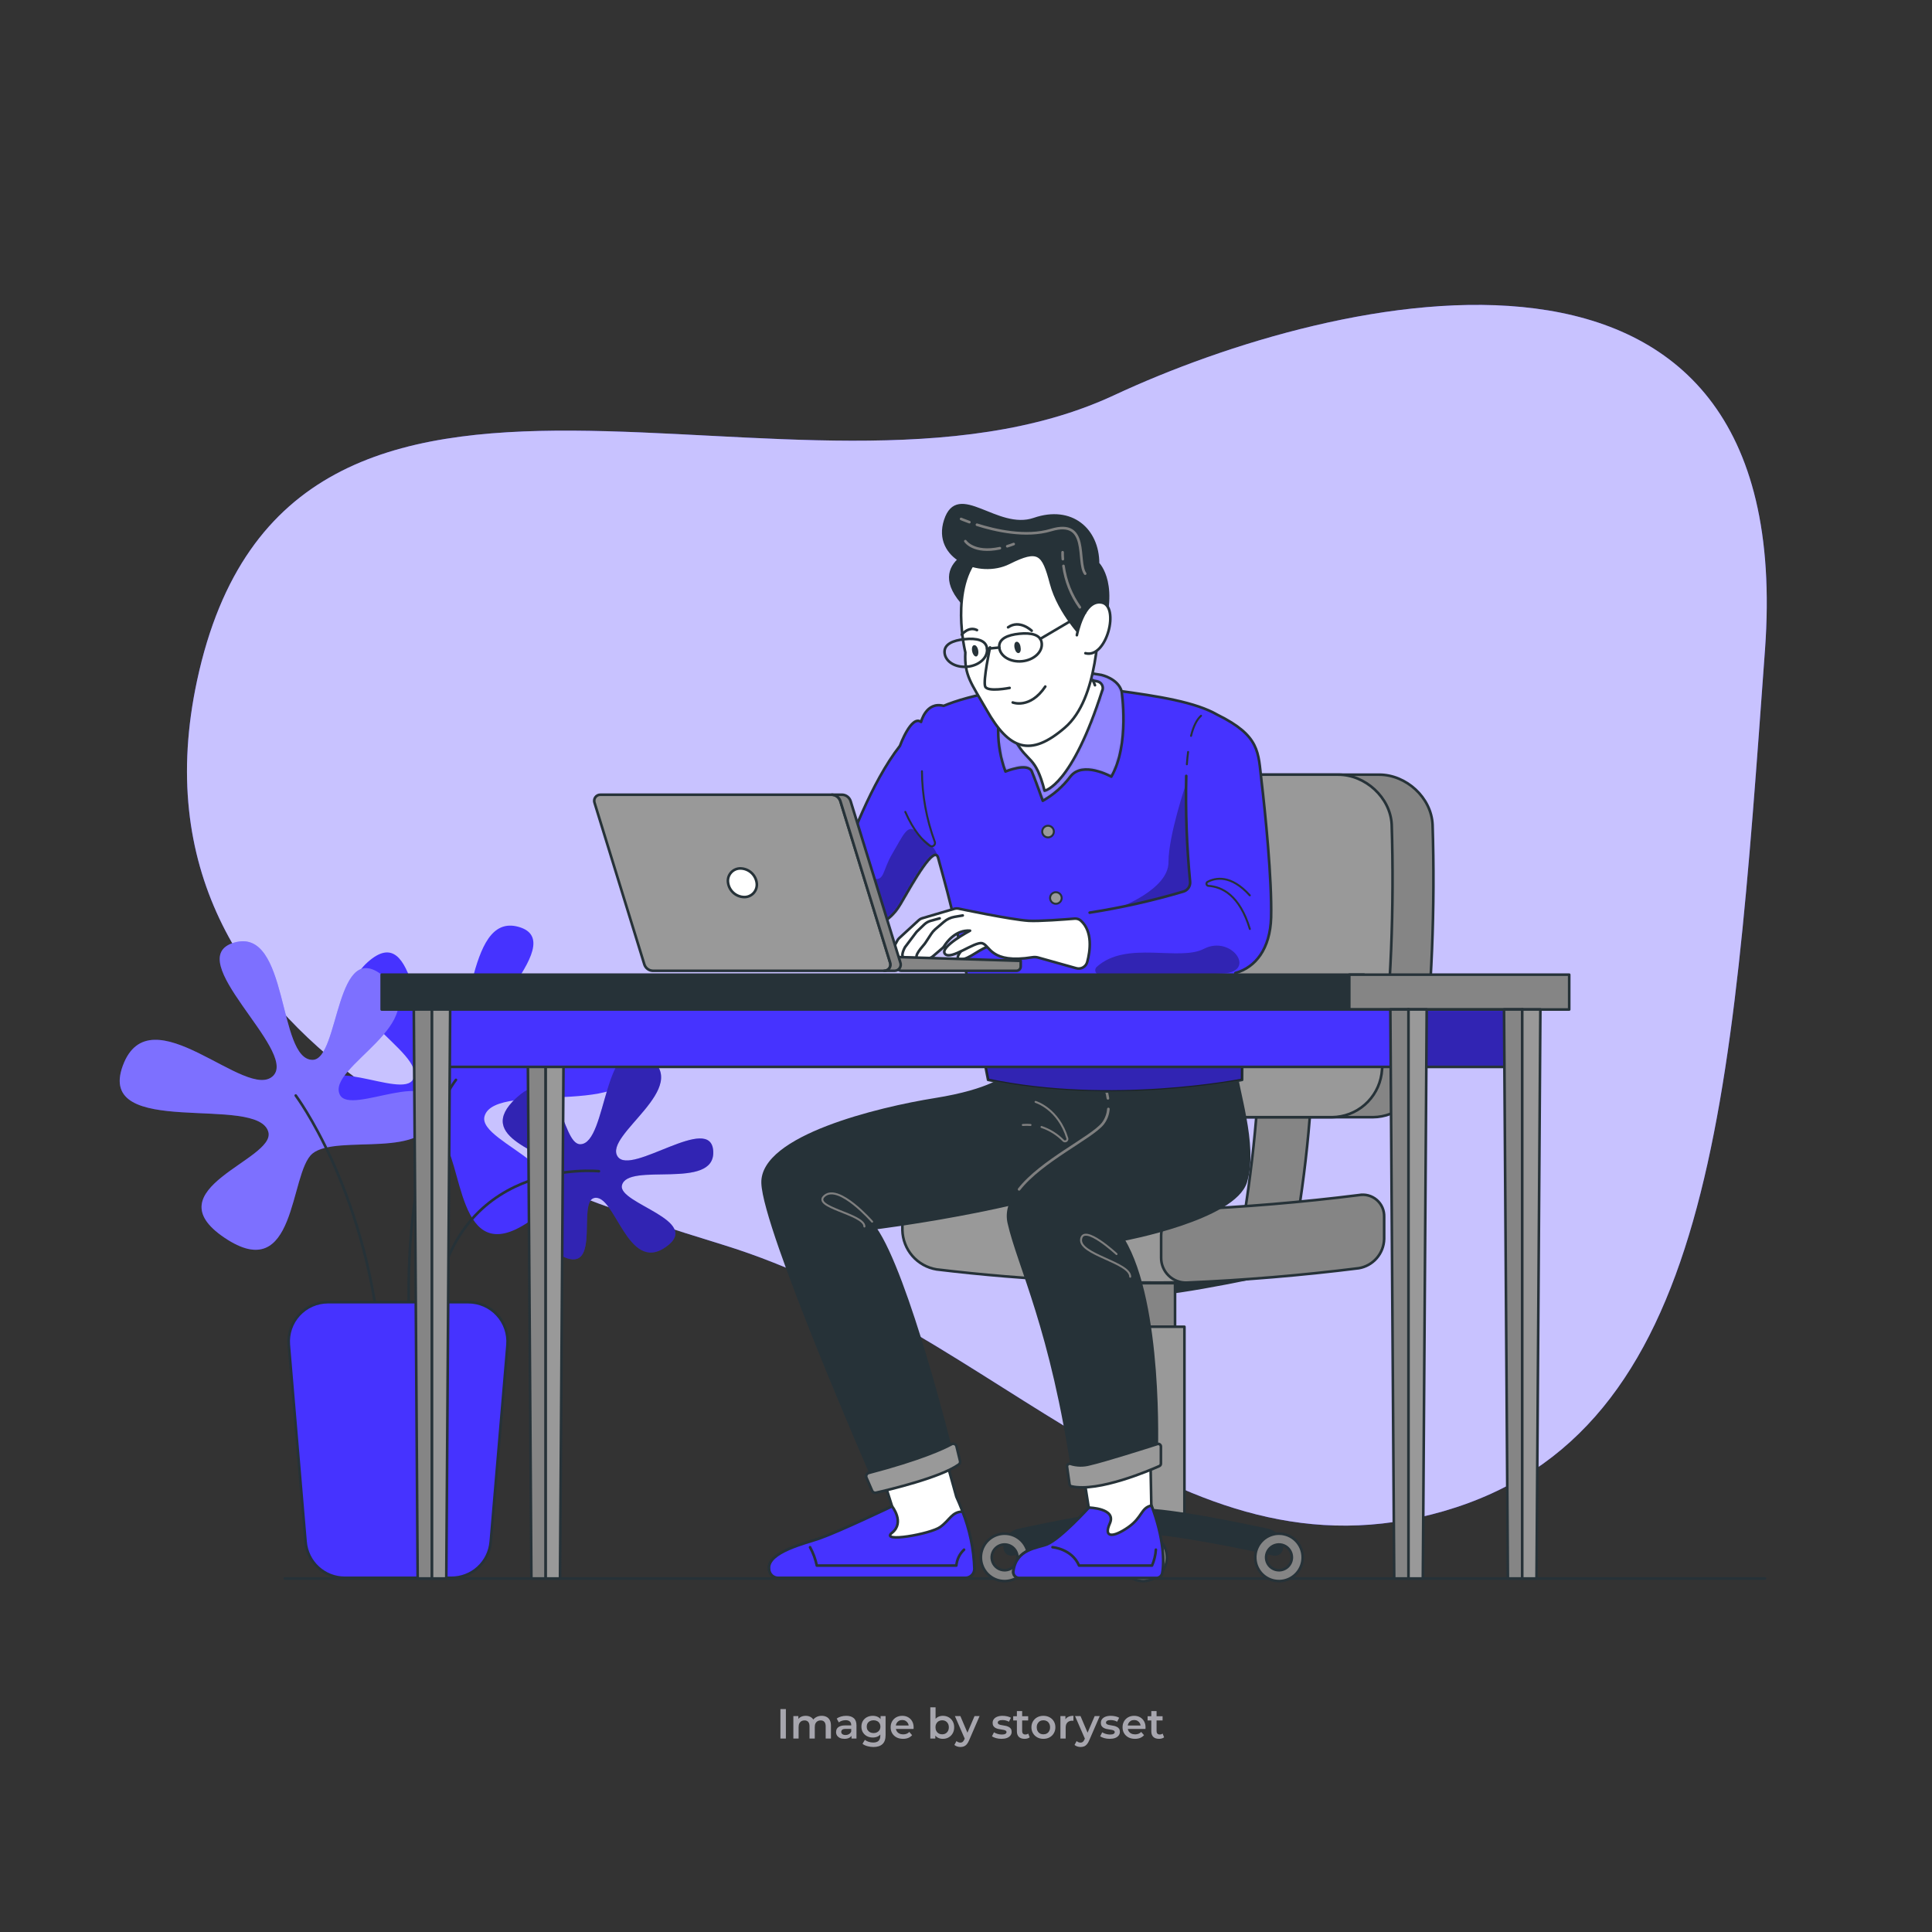 <svg width="739" height="739" viewBox="0 0 739 739" fill="none" xmlns="http://www.w3.org/2000/svg">
<rect x="0" y="0" width="739" height="739" fill="#333333" stroke="none"/>
<path d="M276.386 476.093C205.93 454.381 44.621 403.405 75.378 260.305C110.85 95.005 306.271 207.097 426.152 151.17C511.004 111.603 688.127 69.879 675.121 248.511C662.469 422.264 655.212 548.146 552.255 578.016C449.297 607.886 382.935 508.905 276.386 476.093Z" fill="#4633FF"/>
<path opacity="0.7" d="M276.386 476.093C205.93 454.381 44.621 403.405 75.378 260.305C110.85 95.005 306.271 207.097 426.152 151.17C511.004 111.603 688.127 69.879 675.121 248.511C662.469 422.264 655.212 548.146 552.255 578.016C449.297 607.886 382.935 508.905 276.386 476.093Z" fill="white"/>
<path d="M108.879 603.777H675.121" stroke="#263238" stroke-linecap="round" stroke-linejoin="round"/>
<path d="M168.492 435.286C177.36 442.676 174.404 486.129 202.131 467.432C229.858 448.735 182.622 437.665 185.312 427.068C189.095 412.288 251.482 430.024 241.017 401.646C230.553 373.269 193.248 415.953 183.449 405.386C174.434 395.66 219.335 360.514 198.407 354.542C177.478 348.571 181.927 399.4 168.492 399.4C157.998 399.4 159.964 350.803 140.676 367.992C121.388 385.181 163.541 402.134 158.028 412.805C153.83 420.919 120.649 400.893 122.142 419.589C123.635 438.286 159.033 427.467 168.492 435.286Z" fill="#4633FF"/>
<path d="M174.404 413.057C174.404 413.057 154.244 437.488 156.491 504.072" stroke="#263238" stroke-linecap="round" stroke-linejoin="round"/>
<path d="M213.763 447.686C210.186 440.488 180.523 435.566 197.505 419.944C214.487 404.321 214.428 437.813 221.981 437.68C232.549 437.502 230.494 392.719 247.935 404.277C265.375 415.835 230.701 434.118 236.258 442.38C241.357 449.991 272.129 425.397 272.824 440.429C273.519 455.46 240.042 444.331 237.899 453.391C236.229 460.441 269.218 466.855 254.586 477.039C239.953 487.222 235.268 456.243 227.228 458.253C221.094 459.731 229.282 485.286 216.956 481.295C204.629 477.305 217.517 455.223 213.763 447.686Z" fill="#4633FF"/>
<path opacity="0.3" d="M213.763 447.686C210.186 440.488 180.523 435.566 197.505 419.944C214.487 404.321 214.428 437.813 221.981 437.68C232.549 437.502 230.494 392.719 247.935 404.277C265.375 415.835 230.701 434.118 236.258 442.38C241.357 449.991 272.129 425.397 272.824 440.429C273.519 455.46 240.042 444.331 237.899 453.391C236.229 460.441 269.218 466.855 254.586 477.039C239.953 487.222 235.268 456.243 227.228 458.253C221.094 459.731 229.282 485.286 216.956 481.295C204.629 477.305 217.517 455.223 213.763 447.686Z" fill="black"/>
<path d="M229.09 447.996C229.09 447.996 171.64 442.01 165.965 504.072" stroke="#263238" stroke-linecap="round" stroke-linejoin="round"/>
<path d="M119.481 441.271C110.613 448.661 113.569 492.114 85.842 473.418C58.115 454.721 105.367 443.636 102.662 433.053C98.893 418.273 36.492 436.009 46.971 407.632C57.45 379.254 94.725 421.954 104.613 411.371C113.614 401.661 68.727 366.514 89.655 360.528C110.584 354.542 106.076 405.4 119.555 405.4C130.049 405.4 128.098 356.789 147.386 373.992C166.674 391.196 124.507 408.134 130.034 418.805C134.217 426.92 167.413 406.893 165.92 425.575C164.427 444.257 128.896 433.452 119.481 441.271Z" fill="#4633FF"/>
<path opacity="0.3" d="M119.481 441.271C110.613 448.661 113.569 492.114 85.842 473.418C58.115 454.721 105.367 443.636 102.662 433.053C98.893 418.273 36.492 436.009 46.971 407.632C57.45 379.254 94.725 421.954 104.613 411.371C113.614 401.661 68.727 366.514 89.655 360.528C110.584 354.542 106.076 405.4 119.555 405.4C130.049 405.4 128.098 356.789 147.386 373.992C166.674 391.196 124.507 408.134 130.034 418.805C134.217 426.92 167.413 406.893 165.92 425.575C164.427 444.257 128.896 433.452 119.481 441.271Z" fill="white"/>
<path d="M113.126 419.042C113.126 419.042 139.287 453.982 145.272 512.289" stroke="#263238" stroke-linecap="round" stroke-linejoin="round"/>
<path d="M131.852 603.526H172.645C176.432 603.543 180.086 602.131 182.878 599.572C185.669 597.013 187.394 593.496 187.706 589.722L194.12 514.344C194.288 512.274 194.025 510.191 193.347 508.227C192.67 506.264 191.594 504.461 190.186 502.934C188.778 501.407 187.069 500.188 185.167 499.353C183.265 498.519 181.211 498.087 179.134 498.086H125.438C123.361 498.087 121.307 498.519 119.406 499.353C117.504 500.188 115.797 501.407 114.39 502.935C112.983 504.462 111.908 506.265 111.233 508.228C110.557 510.192 110.296 512.274 110.466 514.344L116.88 589.722C117.188 593.482 118.899 596.989 121.672 599.546C124.446 602.103 128.08 603.524 131.852 603.526Z" fill="#4633FF" stroke="#263238" stroke-linecap="round" stroke-linejoin="round"/>
<path d="M437.311 495.278C423.669 495.278 384.295 486.41 384.295 486.41H490.327C490.327 486.41 450.938 495.278 437.311 495.278Z" fill="#263238" stroke="#263238" stroke-linecap="round" stroke-linejoin="round"/>
<path d="M449.46 490.829H425.162V507.486H449.46V490.829Z" fill="#858585" stroke="#263238" stroke-linecap="round" stroke-linejoin="round"/>
<path d="M453.051 507.486H421.57V579.095H453.051V507.486Z" fill="#999999" stroke="#263238" stroke-linecap="round" stroke-linejoin="round"/>
<path d="M496.445 465.142H475.916C478.192 451.042 479.877 436.676 480.912 422.442H501.367C500.392 436.676 498.722 451.042 496.445 465.142Z" fill="#858585" stroke="#263238" stroke-linecap="round" stroke-linejoin="round"/>
<path d="M527.528 296.31H439.321C428.975 296.31 422.161 305.074 424.171 315.391C429.804 346.906 433.173 378.784 434.251 410.781C434.241 412.964 434.665 415.127 435.498 417.144C436.331 419.162 437.557 420.994 439.104 422.534C440.651 424.074 442.488 425.292 444.51 426.116C446.531 426.94 448.696 427.354 450.879 427.334H525.133C529.748 427.288 534.195 425.595 537.672 422.559C541.149 419.524 543.427 415.347 544.096 410.781C547.676 379.118 548.97 347.239 547.969 315.391C547.481 305.074 537.889 296.31 527.528 296.31Z" fill="#858585" stroke="#263238" stroke-linecap="round" stroke-linejoin="round"/>
<path d="M532.331 315.391C533.333 347.239 532.039 379.118 528.459 410.781C527.79 415.347 525.511 419.524 522.035 422.559C518.558 425.595 514.111 427.288 509.496 427.334H450.879C448.696 427.354 446.531 426.94 444.51 426.116C442.488 425.292 440.651 424.074 439.104 422.534C437.557 420.994 436.331 419.162 435.498 417.144C434.665 415.127 434.241 412.964 434.251 410.781C433.178 378.784 429.814 346.906 424.186 315.391C422.176 305.045 428.96 296.31 439.336 296.31H511.891C522.251 296.31 531.844 305.074 532.331 315.391Z" fill="#999999" stroke="#263238" stroke-linecap="round" stroke-linejoin="round"/>
<path d="M490.327 591.954C490.327 592.347 490.239 592.736 490.069 593.09C489.9 593.445 489.653 593.757 489.346 594.004C489.04 594.251 488.682 594.426 488.299 594.516C487.917 594.606 487.518 594.61 487.134 594.526C477.483 592.427 448.588 586.337 437.311 586.337C426.034 586.337 397.124 592.427 387.473 594.526C387.089 594.61 386.692 594.607 386.309 594.517C385.927 594.426 385.57 594.251 385.265 594.004C384.96 593.757 384.714 593.444 384.546 593.09C384.378 592.735 384.292 592.347 384.295 591.954C384.294 590.374 384.834 588.841 385.827 587.612C386.82 586.383 388.204 585.531 389.749 585.199C401.041 582.775 426.802 577.499 437.311 577.499C447.819 577.499 473.581 582.775 484.873 585.199C486.416 585.533 487.799 586.386 488.791 587.614C489.783 588.843 490.325 590.375 490.327 591.954Z" fill="#263238" stroke="#263238" stroke-linecap="round" stroke-linejoin="round"/>
<path d="M384.28 586.634C382.484 586.631 380.727 587.161 379.233 588.157C377.738 589.153 376.573 590.57 375.884 592.229C375.195 593.888 375.014 595.714 375.364 597.476C375.714 599.237 376.578 600.856 377.848 602.126C379.118 603.396 380.737 604.26 382.499 604.61C384.26 604.96 386.086 604.779 387.745 604.09C389.404 603.401 390.821 602.236 391.817 600.741C392.813 599.247 393.343 597.49 393.34 595.694C393.336 593.292 392.381 590.99 390.682 589.292C388.984 587.593 386.682 586.638 384.28 586.634ZM384.28 600.616C383.306 600.619 382.353 600.332 381.542 599.793C380.73 599.254 380.097 598.487 379.722 597.588C379.348 596.689 379.248 595.699 379.436 594.743C379.625 593.787 380.092 592.909 380.78 592.219C381.468 591.529 382.345 591.059 383.3 590.868C384.255 590.677 385.245 590.773 386.145 591.145C387.046 591.518 387.815 592.148 388.357 592.958C388.898 593.768 389.187 594.72 389.187 595.694C389.187 596.997 388.671 598.246 387.751 599.169C386.831 600.092 385.583 600.612 384.28 600.616Z" fill="#858585" stroke="#263238" stroke-linecap="round" stroke-linejoin="round"/>
<path d="M437.311 586.634C435.512 586.628 433.751 587.157 432.253 588.154C430.756 589.151 429.588 590.571 428.899 592.233C428.209 593.895 428.03 595.724 428.383 597.488C428.736 599.253 429.605 600.872 430.88 602.141C432.156 603.411 433.78 604.272 435.546 604.616C437.312 604.96 439.14 604.772 440.799 604.074C442.457 603.377 443.871 602.202 444.861 600.7C445.85 599.197 446.371 597.434 446.356 595.635C446.337 593.246 445.376 590.961 443.683 589.276C441.989 587.591 439.7 586.642 437.311 586.634ZM437.311 600.616C436.339 600.619 435.389 600.334 434.579 599.797C433.769 599.261 433.136 598.497 432.759 597.601C432.383 596.705 432.28 595.718 432.463 594.764C432.647 593.81 433.108 592.932 433.79 592.24C434.472 591.548 435.343 591.073 436.295 590.875C437.246 590.678 438.234 590.766 439.135 591.129C440.037 591.492 440.81 592.113 441.359 592.915C441.907 593.717 442.206 594.663 442.218 595.635C442.226 596.285 442.104 596.93 441.862 597.533C441.619 598.136 441.259 598.685 440.802 599.148C440.346 599.611 439.803 599.979 439.203 600.231C438.604 600.483 437.961 600.614 437.311 600.616Z" fill="#858585" stroke="#263238" stroke-linecap="round" stroke-linejoin="round"/>
<path d="M489.218 586.634C487.422 586.634 485.667 587.166 484.175 588.164C482.682 589.162 481.519 590.58 480.832 592.239C480.146 593.898 479.967 595.724 480.319 597.485C480.67 599.245 481.536 600.862 482.806 602.131C484.077 603.399 485.695 604.263 487.457 604.611C489.218 604.96 491.043 604.778 492.701 604.089C494.359 603.399 495.775 602.234 496.771 600.74C497.766 599.245 498.296 597.489 498.293 595.694C498.293 594.503 498.058 593.324 497.602 592.223C497.146 591.123 496.477 590.124 495.634 589.282C494.791 588.441 493.791 587.774 492.69 587.319C491.589 586.865 490.409 586.632 489.218 586.634ZM489.218 600.616C488.245 600.616 487.293 600.327 486.484 599.786C485.674 599.245 485.043 598.477 484.671 597.577C484.298 596.678 484.201 595.688 484.391 594.734C484.581 593.779 485.049 592.902 485.738 592.214C486.426 591.525 487.303 591.057 488.258 590.867C489.213 590.677 490.202 590.774 491.101 591.147C492.001 591.519 492.769 592.15 493.31 592.96C493.851 593.769 494.14 594.721 494.14 595.694C494.14 596.999 493.621 598.251 492.698 599.174C491.775 600.097 490.523 600.616 489.218 600.616Z" fill="#858585" stroke="#263238" stroke-linecap="round" stroke-linejoin="round"/>
<path d="M464.181 462.275C428.794 463.398 393.373 461.832 358.223 457.59C356.601 457.297 354.933 457.369 353.342 457.802C351.752 458.235 350.277 459.017 349.027 460.092C347.777 461.166 346.782 462.507 346.115 464.014C345.448 465.522 345.126 467.16 345.172 468.808V470.537C345.258 474.168 346.609 477.655 348.992 480.397C351.374 483.138 354.639 484.962 358.223 485.553C393.373 489.788 428.794 491.354 464.181 490.239V462.275Z" fill="#999999" stroke="#263238" stroke-linecap="round" stroke-linejoin="round"/>
<path d="M519.754 485.095C497.791 487.844 476.02 489.662 453.909 490.608C452.635 490.647 451.366 490.43 450.179 489.968C448.991 489.506 447.908 488.809 446.996 487.919C446.084 487.029 445.361 485.964 444.87 484.788C444.379 483.612 444.131 482.349 444.139 481.074V472.576C444.165 469.979 445.198 467.494 447.021 465.644C448.843 463.794 451.313 462.724 453.909 462.659C476.079 461.698 497.791 459.88 519.754 457.131C520.957 456.905 522.195 456.952 523.377 457.267C524.56 457.583 525.656 458.16 526.587 458.955C527.517 459.751 528.257 460.745 528.752 461.864C529.248 462.983 529.486 464.199 529.449 465.422V473.921C529.378 476.618 528.372 479.207 526.603 481.245C524.835 483.283 522.414 484.644 519.754 485.095Z" fill="#858585" stroke="#263238" stroke-linecap="round" stroke-linejoin="round"/>
<path d="M372.707 600.069C372.707 595.132 371.628 585.289 365.805 572.504L358.223 545.161L334.575 555.256L341.226 576.199C341.226 576.199 320.903 585.895 313.395 588.511C308.4 590.255 293.442 593.684 294.181 600.098C294.181 600.551 294.27 600.998 294.443 601.416C294.616 601.834 294.87 602.214 295.19 602.533C295.51 602.853 295.889 603.107 296.307 603.28C296.725 603.453 297.173 603.542 297.625 603.542H369.249C369.705 603.544 370.157 603.456 370.578 603.281C371 603.107 371.382 602.851 371.704 602.528C372.026 602.205 372.28 601.821 372.452 601.399C372.625 600.977 372.711 600.525 372.707 600.069Z" fill="white" stroke="#263238" stroke-linecap="round" stroke-linejoin="round"/>
<path d="M359.686 584.061C355.991 586.781 336.289 590.225 341.226 586.278C346.162 582.332 341.226 576.184 341.226 576.184C341.226 576.184 320.903 585.879 313.395 588.495C308.4 590.239 293.442 593.668 294.181 600.083C294.181 600.535 294.27 600.983 294.443 601.401C294.616 601.819 294.87 602.198 295.19 602.518C295.51 602.838 295.889 603.091 296.307 603.264C296.725 603.438 297.173 603.527 297.625 603.527H369.249C369.704 603.529 370.155 603.44 370.576 603.266C370.997 603.091 371.378 602.835 371.699 602.512C372.019 602.189 372.272 601.805 372.443 601.383C372.614 600.96 372.698 600.509 372.693 600.053C372.451 592.566 370.921 585.176 368.17 578.208C364.105 578.253 363.381 581.357 359.686 584.061Z" fill="#4633FF" stroke="#263238" stroke-linecap="round" stroke-linejoin="round"/>
<path d="M389.808 603.527H442.277C442.802 603.526 443.31 603.343 443.714 603.009C444.119 602.674 444.394 602.21 444.494 601.694C445.292 597.526 445.115 588.2 440.385 575.814L439.912 550.688L413.042 555.255L416.441 576.686C416.441 576.686 405.622 588.599 400.479 590.727C396.873 592.205 388.655 592.383 387.561 601.073C387.532 601.385 387.569 601.7 387.669 601.997C387.769 602.294 387.93 602.567 388.141 602.798C388.353 603.029 388.611 603.213 388.897 603.338C389.184 603.464 389.495 603.528 389.808 603.527Z" fill="white" stroke="#263238" stroke-linecap="round" stroke-linejoin="round"/>
<path d="M431.576 584.165C426.034 588.037 421.939 588.495 424.526 582.687C427.112 576.878 416.5 576.671 416.5 576.671C416.5 576.671 405.681 588.584 400.538 590.712C396.932 592.19 388.714 592.368 387.62 601.058C387.583 601.375 387.613 601.696 387.708 602C387.804 602.304 387.964 602.584 388.176 602.822C388.389 603.06 388.649 603.249 388.941 603.378C389.232 603.507 389.548 603.573 389.867 603.571H442.336C442.861 603.57 443.369 603.387 443.773 603.052C444.178 602.718 444.453 602.253 444.553 601.738C445.351 597.57 445.174 588.244 440.444 575.858C436.335 576.804 437.074 580.278 431.576 584.165Z" fill="#4633FF" stroke="#263238" stroke-linecap="round" stroke-linejoin="round"/>
<path d="M384.59 411.638C384.59 411.638 379.299 417.048 357.676 420.506C336.053 423.965 291.166 434.784 291.713 452.52C292.26 470.256 333.599 564.848 333.599 564.848C333.599 564.848 354.291 560.916 363.898 555.004C363.898 555.004 347.241 487.504 334.752 469.768C334.752 469.768 390.813 462.866 421.821 450.066C452.83 437.267 434.591 408.091 434.591 408.091L384.59 411.638Z" fill="#263238" stroke="#263238" stroke-linecap="round" stroke-linejoin="round"/>
<path d="M419.752 409.14C419.752 409.14 427.704 422.442 421.762 429.832C415.821 437.222 382.078 451.012 385.891 467.773C389.704 484.533 402.297 508.166 410.5 564.33C410.5 564.33 429.61 561.374 442.41 555.95C442.41 555.95 444.538 498.811 429.684 474.172C429.684 474.172 472.221 466.295 476.537 452.002C480.853 437.71 472.783 415.865 472.62 408.062L419.752 409.14Z" fill="#263238" stroke="#263238" stroke-linecap="round" stroke-linejoin="round"/>
<path d="M394.183 430.306C393.199 430.231 392.211 430.231 391.227 430.306" stroke="#7F7F7F" stroke-width="0.75" stroke-linecap="round" stroke-linejoin="round"/>
<path d="M396.104 421.481C396.104 421.481 404.839 424.053 408.268 435.449C408.313 435.636 408.297 435.832 408.224 436.01C408.15 436.188 408.023 436.338 407.859 436.44C407.696 436.541 407.505 436.588 407.313 436.575C407.121 436.562 406.938 436.488 406.79 436.365C404.448 433.956 401.565 432.142 398.38 431.074" stroke="#7F7F7F" stroke-width="0.75" stroke-linecap="round" stroke-linejoin="round"/>
<path d="M330.644 469.147C330.644 464.343 309.952 461.757 315.494 457.323C321.037 452.889 333.6 467.299 333.6 467.299" stroke="#7F7F7F" stroke-width="0.75" stroke-linecap="round" stroke-linejoin="round"/>
<path d="M432.315 488.361C432.315 482.863 412.539 479.862 413.53 473.95C414.52 468.038 427.083 479.685 427.083 479.685" stroke="#7F7F7F" stroke-width="0.75" stroke-linecap="round" stroke-linejoin="round"/>
<path d="M331.412 565.187L333.585 570.213C333.705 570.491 333.918 570.718 334.188 570.856C334.458 570.993 334.767 571.033 335.063 570.966C339.837 569.887 359.76 565.187 366.751 560.162C366.954 560.013 367.108 559.807 367.192 559.57C367.276 559.333 367.287 559.076 367.224 558.832L365.864 553.23C365.818 553.037 365.729 552.857 365.601 552.704C365.474 552.551 365.314 552.43 365.132 552.35C364.95 552.269 364.752 552.232 364.553 552.242C364.355 552.251 364.161 552.306 363.987 552.403C360.839 554.117 352.074 558.211 332.284 563.414C332.104 563.463 331.935 563.549 331.791 563.668C331.647 563.787 331.529 563.935 331.447 564.103C331.364 564.271 331.318 564.455 331.312 564.642C331.306 564.829 331.34 565.015 331.412 565.187Z" fill="#999999" stroke="#263238" stroke-linecap="round" stroke-linejoin="round"/>
<path d="M408.15 561.049C408.125 560.875 408.145 560.699 408.208 560.535C408.271 560.372 408.375 560.228 408.511 560.116C408.646 560.005 408.807 559.93 408.98 559.899C409.152 559.869 409.329 559.883 409.495 559.94C411.896 560.689 414.463 560.725 416.885 560.044C422.368 558.802 438.05 553.836 442.72 552.343C442.874 552.294 443.036 552.282 443.195 552.308C443.354 552.334 443.504 552.397 443.634 552.492C443.763 552.587 443.869 552.712 443.941 552.856C444.014 552.999 444.051 553.158 444.05 553.319V559.852C444.052 560.049 443.996 560.243 443.888 560.408C443.78 560.574 443.626 560.704 443.444 560.783C439.779 562.423 420.136 570.833 409.864 568.542C409.664 568.495 409.483 568.388 409.345 568.235C409.208 568.081 409.121 567.889 409.096 567.685L408.15 561.049Z" fill="#999999" stroke="#263238" stroke-linecap="round" stroke-linejoin="round"/>
<path d="M423.964 424.187C423.822 426.23 423.076 428.184 421.821 429.803C417.476 435.198 398.365 443.992 389.808 454.929" stroke="#7F7F7F" stroke-linecap="round" stroke-linejoin="round"/>
<path d="M423.033 416.797C423.364 417.886 423.616 418.997 423.787 420.122" stroke="#7F7F7F" stroke-linecap="round" stroke-linejoin="round"/>
<path d="M309.848 591.821C311.054 594.02 311.926 596.386 312.434 598.842H365.805C366.003 596.516 367.056 594.346 368.761 592.752" stroke="#263238" stroke-linecap="round" stroke-linejoin="round"/>
<path d="M402.593 591.821C402.593 591.821 409.983 592.383 412.746 598.842H440.651C441.493 596.913 441.993 594.853 442.129 592.752" stroke="#263238" stroke-linecap="round" stroke-linejoin="round"/>
<path d="M358.844 328.116C359.523 330.718 360.233 333.304 360.942 335.831C368.332 362.435 377.939 413.057 377.939 413.057C425.235 423.033 475.118 413.057 475.118 413.057C475.384 402.031 474.039 387.473 472.546 372.175C480.291 370.032 485.848 362.879 486.203 350.981C486.572 336.57 483.956 310.632 482.508 298.512C481.222 287.856 482.138 281.515 465.629 273.386C457.352 268.612 443.607 266.351 426.713 264.089C393.458 259.655 369.456 266.38 360.942 270.001C354.188 268.228 352.311 276.15 352.311 276.15C348.571 273.327 344.226 285.299 344.226 285.299C333.289 299.251 324.687 322.751 321.82 331.117C321.185 332.946 320.023 334.545 318.479 335.713C310.72 341.625 315.036 348.941 315.036 348.941L330.924 353.804C330.924 353.804 338.625 355.814 344.507 345.69C349.414 337.236 357.454 322.884 358.844 328.116Z" fill="#4633FF"/>
<mask id="mask0_419_876" style="mask-type:luminance" maskUnits="userSpaceOnUse" x="313" y="262" width="174" height="156">
<path d="M358.844 328.116C359.523 330.718 360.233 333.304 360.942 335.831C368.332 362.435 377.939 413.057 377.939 413.057C425.235 423.033 475.118 413.057 475.118 413.057C475.384 402.031 474.039 387.473 472.546 372.175C480.291 370.032 485.848 362.879 486.203 350.981C486.572 336.57 483.956 310.632 482.508 298.512C481.222 287.856 482.138 281.515 465.629 273.386C457.352 268.612 443.607 266.351 426.713 264.089C393.458 259.655 369.456 266.38 360.942 270.001C354.188 268.228 352.311 276.15 352.311 276.15C348.571 273.327 344.226 285.299 344.226 285.299C333.289 299.251 324.687 322.751 321.82 331.117C321.185 332.946 320.023 334.545 318.479 335.713C310.72 341.625 315.036 348.941 315.036 348.941L330.924 353.804C330.924 353.804 338.625 355.814 344.507 345.69C349.414 337.236 357.454 322.884 358.844 328.116Z" fill="white"/>
</mask>
<g mask="url(#mask0_419_876)">
<path opacity="0.3" d="M333.851 347.138C333.851 347.138 333.481 339.748 327.569 338.462C321.657 337.176 329.225 334.959 333.851 336.067C338.477 337.176 337.398 333.111 341.359 326.46C345.32 319.809 347.271 314.548 350.611 318.376C353.951 322.204 357.425 322.81 358.844 328.042C360.262 333.274 353.242 345.778 353.242 345.778L342.216 354.336L336.614 357.469H328.264L325.396 350.241L333.851 347.138Z" fill="black"/>
</g>
<path d="M358.844 328.116C359.523 330.718 360.233 333.304 360.942 335.831C368.332 362.435 377.939 413.057 377.939 413.057C425.235 423.033 475.118 413.057 475.118 413.057C475.384 402.031 474.039 387.473 472.546 372.175C480.291 370.032 485.848 362.879 486.203 350.981C486.572 336.57 483.956 310.632 482.508 298.512C481.222 287.856 482.138 281.515 465.629 273.386C457.352 268.612 443.607 266.351 426.713 264.089C393.458 259.655 369.456 266.38 360.942 270.001C354.188 268.228 352.311 276.15 352.311 276.15C348.571 273.327 344.226 285.299 344.226 285.299C333.289 299.251 324.687 322.751 321.82 331.117C321.185 332.946 320.023 334.545 318.479 335.713C310.72 341.625 315.036 348.941 315.036 348.941L330.924 353.804C330.924 353.804 338.625 355.814 344.507 345.69C349.414 337.236 357.454 322.884 358.844 328.116Z" stroke="#263238" stroke-linecap="round" stroke-linejoin="round"/>
<path opacity="0.3" d="M475.118 412.983C475.156 403.486 474.687 393.994 473.714 384.546C475.325 407.056 428.458 414.106 426.98 401.898C425.502 389.69 472.546 372.102 446.947 378.25C424.615 383.615 381.324 378.487 370.683 377.097C374.777 396.311 377.94 412.983 377.94 412.983C425.236 422.96 475.118 412.983 475.118 412.983Z" fill="black"/>
<path opacity="0.3" d="M453.628 299.916C453.628 299.916 446.933 319.5 446.947 329.846C446.962 340.192 428.192 347.138 428.147 347.138C438.212 345.098 447.997 342.394 452.667 341.034C453.472 340.807 454.172 340.306 454.646 339.618C455.121 338.93 455.341 338.098 455.269 337.265C454.076 324.852 453.528 312.386 453.628 299.916Z" fill="black"/>
<path d="M352.651 294.994C352.715 304.222 354.38 313.369 357.573 322.027C357.665 322.281 357.675 322.557 357.599 322.817C357.524 323.076 357.368 323.305 357.154 323.47C356.939 323.635 356.678 323.727 356.408 323.733C356.138 323.739 355.873 323.659 355.651 323.505C353.109 321.687 349.518 317.992 346.281 310.543" stroke="#263238" stroke-width="0.75" stroke-linecap="round" stroke-linejoin="round"/>
<path d="M478.074 355.341C474.172 342.408 467.418 339.172 462.186 338.846C462.024 338.823 461.873 338.753 461.751 338.644C461.629 338.536 461.543 338.393 461.501 338.235C461.46 338.077 461.467 337.911 461.52 337.757C461.574 337.602 461.671 337.467 461.801 337.368C464.846 335.728 470.773 334.412 478.059 342.482" stroke="#263238" stroke-width="0.75" stroke-linecap="round" stroke-linejoin="round"/>
<path d="M403.095 318.332C403.032 318.876 402.771 319.378 402.363 319.742C401.954 320.106 401.426 320.307 400.878 320.307C400.331 320.307 399.802 320.106 399.393 319.742C398.985 319.378 398.724 318.876 398.661 318.332C398.625 318.019 398.655 317.703 398.75 317.403C398.845 317.102 399.002 316.826 399.212 316.591C399.421 316.356 399.678 316.168 399.965 316.039C400.252 315.91 400.563 315.844 400.878 315.844C401.193 315.844 401.504 315.91 401.791 316.039C402.078 316.168 402.335 316.356 402.544 316.591C402.754 316.826 402.911 317.102 403.006 317.403C403.101 317.703 403.131 318.019 403.095 318.332Z" fill="#999999" stroke="#263238" stroke-width="0.75" stroke-linecap="round" stroke-linejoin="round"/>
<path d="M406.095 343.488C406.095 343.926 405.965 344.355 405.722 344.719C405.478 345.084 405.132 345.368 404.727 345.536C404.322 345.704 403.876 345.747 403.446 345.662C403.016 345.576 402.621 345.365 402.311 345.055C402.001 344.745 401.79 344.35 401.704 343.92C401.618 343.49 401.662 343.044 401.83 342.639C401.998 342.234 402.282 341.888 402.647 341.644C403.011 341.401 403.44 341.271 403.878 341.271C404.466 341.271 405.03 341.504 405.446 341.92C405.862 342.336 406.095 342.9 406.095 343.488Z" fill="#999999" stroke="#263238" stroke-width="0.75" stroke-linecap="round" stroke-linejoin="round"/>
<path d="M413.53 404.115C413.533 404.557 413.404 404.99 413.161 405.359C412.917 405.728 412.57 406.017 412.162 406.188C411.755 406.359 411.306 406.405 410.872 406.321C410.438 406.236 410.039 406.025 409.725 405.714C409.411 405.402 409.197 405.004 409.11 404.571C409.023 404.138 409.066 403.688 409.235 403.28C409.403 402.871 409.689 402.521 410.056 402.276C410.424 402.03 410.856 401.898 411.298 401.898C411.887 401.898 412.453 402.132 412.871 402.547C413.289 402.962 413.526 403.526 413.53 404.115Z" fill="#999999" stroke="#263238" stroke-linecap="round" stroke-linejoin="round"/>
<path d="M371.082 359.967C371.082 359.967 363.825 366.884 367.283 367.002C370.742 367.12 375.102 362.361 379.107 361.814C383.113 361.268 376.639 358.858 376.639 358.858L371.082 359.967Z" fill="white" stroke="#263238" stroke-linecap="round" stroke-linejoin="round"/>
<path d="M413.456 352.178C413.131 351.887 412.749 351.665 412.334 351.528C411.92 351.391 411.482 351.34 411.047 351.38C407.5 351.676 397.301 352.444 393.459 352.208C386.63 351.779 366.515 347.522 366.515 347.522C366.052 347.444 365.577 347.469 365.125 347.596L352.666 351.262C352.212 351.393 351.796 351.631 351.454 351.956L343.916 358.873C343.668 359.105 343.459 359.375 343.295 359.672L341.729 362.539C341.405 363.128 341.283 363.806 341.382 364.471C341.481 365.136 341.795 365.75 342.275 366.219L354.72 366.544C355.489 366.581 356.242 366.316 356.819 365.805L360.514 362.642C360.76 362.428 360.975 362.179 361.149 361.903C362.051 360.425 365.583 355.548 371.052 355.991C371.052 355.991 359.228 362.273 361.46 364.859C363.692 367.446 372.737 360.056 375.693 360.795C378.649 361.534 378.841 368.791 394.907 366.16C395.625 366.039 396.361 366.074 397.065 366.263L411.697 370.357C412.131 370.478 412.584 370.51 413.031 370.453C413.477 370.396 413.908 370.25 414.298 370.024C414.687 369.798 415.028 369.497 415.299 369.138C415.571 368.779 415.768 368.37 415.88 367.934C417.018 363.736 418.023 356.346 413.456 352.178Z" fill="white" stroke="#263238" stroke-linecap="round" stroke-linejoin="round"/>
<path d="M368.259 350.168L365.125 350.7C363.597 350.959 362.171 351.634 361.002 352.651L357.676 355.504C357.11 356.013 356.613 356.594 356.198 357.233L354.055 360.499C353.823 360.86 353.561 361.201 353.272 361.519C352.001 362.997 348.498 367.091 352.281 366.529" fill="white"/>
<path d="M368.259 350.168L365.125 350.7C363.597 350.959 362.171 351.634 361.002 352.651L357.676 355.504C357.11 356.013 356.613 356.594 356.198 357.233L354.055 360.499C353.823 360.86 353.561 361.201 353.272 361.519C352.001 362.997 348.498 367.091 352.281 366.529" stroke="#263238" stroke-linecap="round" stroke-linejoin="round"/>
<path d="M359.435 351.276L356.198 352.163C355.187 352.41 354.259 352.92 353.508 353.641L350.981 356.065C350.732 356.286 350.509 356.534 350.316 356.804L346.163 362.317C346.163 362.317 343.946 366.219 346.163 366.293" fill="white"/>
<path d="M359.435 351.276L356.198 352.163C355.187 352.41 354.259 352.92 353.508 353.641L350.981 356.065C350.732 356.286 350.509 356.534 350.316 356.804L346.163 362.317C346.163 362.317 343.946 366.219 346.163 366.293" stroke="#263238" stroke-linecap="round" stroke-linejoin="round"/>
<path d="M453.746 296.783C453.432 310.295 453.926 323.813 455.224 337.266C455.297 338.098 455.077 338.93 454.602 339.618C454.127 340.306 453.427 340.807 452.623 341.035C440.872 344.509 428.903 347.2 416.796 349.09" stroke="#263238" stroke-linecap="round" stroke-linejoin="round"/>
<path d="M454.456 287.619C454.263 289.097 454.101 290.708 453.983 292.349" stroke="#263238" stroke-width="0.75" stroke-linecap="round" stroke-linejoin="round"/>
<path d="M459.407 273.785C457.722 275.263 456.451 277.938 455.579 281.486" stroke="#263238" stroke-width="0.75" stroke-linecap="round" stroke-linejoin="round"/>
<path d="M385.403 265.006C385.403 265.006 386.334 262.05 391.315 260.38C396.296 258.71 413.574 256.064 422.457 260.38C431.34 264.695 414.328 288.181 414.328 288.181L406.45 299.088L399.43 304.35L396.296 294.994L392.232 290.767C392.232 290.767 383.452 283.569 384.191 276.46C384.93 269.351 385.403 265.006 385.403 265.006Z" fill="white"/>
<path d="M429.019 264.385C427.63 259.522 421.289 258.163 421.289 258.163C390.99 252.99 384.59 264.075 384.59 264.075C380.875 274.087 380.875 285.1 384.59 295.113C384.59 295.113 393.207 291.536 394.685 295.113C396.163 298.689 398.868 306.316 398.868 306.316C402.981 303.998 406.569 300.852 409.406 297.078C414.091 290.915 425.088 297.078 425.088 297.078C432.212 284.767 429.019 264.385 429.019 264.385ZM421.629 264.03C409.894 300.862 399.548 302.458 399.548 302.458C396.104 288.92 393.148 291.876 388.463 283.407C384.709 276.608 385.98 268.006 386.63 264.858C386.706 264.482 386.865 264.128 387.095 263.821C387.326 263.515 387.621 263.263 387.96 263.084C399.607 257.172 413.855 259.345 419.722 260.631C420.086 260.706 420.429 260.857 420.729 261.074C421.03 261.291 421.281 261.569 421.467 261.89C421.653 262.211 421.768 262.568 421.806 262.937C421.844 263.305 421.804 263.678 421.688 264.03H421.629Z" fill="#4633FF"/>
<mask id="mask1_419_876" style="mask-type:luminance" maskUnits="userSpaceOnUse" x="381" y="256" width="49" height="51">
<path d="M429.019 264.385C427.63 259.522 421.289 258.163 421.289 258.163C390.99 252.99 384.59 264.075 384.59 264.075C380.875 274.087 380.875 285.1 384.59 295.113C384.59 295.113 393.207 291.536 394.685 295.113C396.163 298.689 398.868 306.316 398.868 306.316C402.981 303.998 406.569 300.852 409.406 297.078C414.091 290.915 425.088 297.078 425.088 297.078C432.212 284.767 429.019 264.385 429.019 264.385ZM421.629 264.03C409.894 300.862 399.548 302.458 399.548 302.458C396.104 288.92 393.148 291.876 388.463 283.407C384.709 276.608 385.98 268.006 386.63 264.858C386.706 264.482 386.865 264.128 387.095 263.821C387.326 263.515 387.621 263.263 387.96 263.084C399.607 257.172 413.855 259.345 419.722 260.631C420.086 260.706 420.429 260.857 420.729 261.074C421.03 261.291 421.281 261.569 421.467 261.89C421.653 262.211 421.768 262.568 421.806 262.937C421.844 263.305 421.804 263.678 421.688 264.03H421.629Z" fill="white"/>
</mask>
<g mask="url(#mask1_419_876)">
<path opacity="0.4" d="M429.019 264.385C427.63 259.522 421.289 258.163 421.289 258.163C390.99 252.99 384.59 264.075 384.59 264.075C380.875 274.087 380.875 285.1 384.59 295.113C384.59 295.113 393.207 291.536 394.685 295.113C396.163 298.689 398.868 306.316 398.868 306.316C402.981 303.998 406.569 300.852 409.406 297.078C414.091 290.915 425.088 297.078 425.088 297.078C432.212 284.767 429.019 264.385 429.019 264.385ZM421.629 264.03C409.894 300.862 399.548 302.458 399.548 302.458C396.104 288.92 393.148 291.876 388.463 283.407C384.709 276.608 385.98 268.006 386.63 264.858C386.706 264.482 386.865 264.128 387.095 263.821C387.326 263.515 387.621 263.263 387.96 263.084C399.607 257.172 413.855 259.345 419.722 260.631C420.086 260.706 420.429 260.857 420.729 261.074C421.03 261.291 421.281 261.569 421.467 261.89C421.653 262.211 421.768 262.568 421.806 262.937C421.844 263.305 421.804 263.678 421.688 264.03H421.629Z" fill="white"/>
</g>
<path d="M429.019 264.385C427.63 259.522 421.289 258.163 421.289 258.163C390.99 252.99 384.59 264.075 384.59 264.075C380.875 274.087 380.875 285.1 384.59 295.113C384.59 295.113 393.207 291.536 394.685 295.113C396.163 298.689 398.868 306.316 398.868 306.316C402.981 303.998 406.569 300.852 409.406 297.078C414.091 290.915 425.088 297.078 425.088 297.078C432.212 284.767 429.019 264.385 429.019 264.385ZM421.629 264.03C409.894 300.862 399.548 302.458 399.548 302.458C396.104 288.92 393.148 291.876 388.463 283.407C384.709 276.608 385.98 268.006 386.63 264.858C386.706 264.482 386.865 264.128 387.095 263.821C387.326 263.515 387.621 263.263 387.96 263.084C399.607 257.172 413.855 259.345 419.722 260.631C420.086 260.706 420.429 260.857 420.729 261.074C421.03 261.291 421.281 261.569 421.467 261.89C421.653 262.211 421.768 262.568 421.806 262.937C421.844 263.305 421.804 263.678 421.688 264.03H421.629Z" stroke="#263238" stroke-linecap="round" stroke-linejoin="round"/>
<path d="M379.551 208.103C379.551 208.103 353.434 213.335 367.815 230.273C383.763 249.147 379.551 208.103 379.551 208.103Z" fill="#263238" stroke="#263238" stroke-linecap="round" stroke-linejoin="round"/>
<path d="M369.249 249.546C369.249 249.546 363.041 224.42 374.865 212.344C386.689 200.269 399.504 197.816 409.111 203.728C418.718 209.64 422.708 224.42 421.23 232.046C419.752 239.673 420.462 267.016 407.293 278.352C394.124 289.688 386.024 286.895 377.319 271.45C371.54 261.325 368.805 258.414 369.249 249.546Z" fill="white" stroke="#263238" stroke-linecap="round" stroke-linejoin="round"/>
<path d="M415.022 244.624C415.022 244.624 405.09 234.766 402.046 223.193C399.001 211.62 397.286 209.64 385.95 215.301C374.614 220.961 356.937 213.35 361.563 199.043C366.426 184.026 381.28 203.477 395.557 198.555C409.835 193.633 419.989 202.501 420.003 215.552C420.003 215.552 428.635 223.932 420.003 245.6L415.022 244.624Z" fill="#263238" stroke="#263238" stroke-linecap="round" stroke-linejoin="round"/>
<path d="M411.904 242.969C411.904 242.969 414.416 229.194 421.393 230.465C428.369 231.736 423.388 252.073 415.17 249.856" fill="white"/>
<path d="M411.904 242.969C411.904 242.969 414.416 229.194 421.393 230.465C428.369 231.736 423.388 252.073 415.17 249.856" stroke="#263238" stroke-linecap="round" stroke-linejoin="round"/>
<path d="M378.693 247.64C378.693 247.64 375.944 260.424 376.846 262.612C377.747 264.799 386.187 263.129 386.187 263.129" fill="white"/>
<path d="M378.693 247.64C378.693 247.64 375.944 260.424 376.846 262.612C377.747 264.799 386.187 263.129 386.187 263.129" stroke="#263238" stroke-linecap="round" stroke-linejoin="round"/>
<path d="M387.369 268.701C387.369 268.701 393.991 271.317 399.829 262.611L387.369 268.701Z" fill="white"/>
<path d="M387.369 268.701C387.369 268.701 393.991 271.317 399.829 262.611" stroke="#263238" stroke-linecap="round" stroke-linejoin="round"/>
<path d="M374.156 248.704C374.392 249.886 374.082 250.965 373.461 251.098C372.84 251.231 372.116 250.374 371.865 249.177C371.614 247.979 371.865 246.915 372.56 246.782C373.254 246.649 373.934 247.506 374.156 248.704Z" fill="#263238"/>
<path d="M390.355 247.403C390.606 248.585 390.355 249.664 389.66 249.797C388.965 249.93 388.33 249.058 388.079 247.876C387.827 246.693 388.079 245.614 388.773 245.481C389.468 245.348 390.192 246.206 390.355 247.403Z" fill="#263238"/>
<path d="M377.555 248.141C377.895 251.497 374.599 254.571 370.047 255.014C365.495 255.458 361.652 253.122 361.312 249.767C360.972 246.412 364.504 244.949 368.998 244.491C373.491 244.033 377.23 244.801 377.555 248.141Z" stroke="#263238" stroke-linecap="round" stroke-linejoin="round"/>
<path d="M398.469 246.058C398.809 249.399 395.439 252.488 390.961 252.931C386.482 253.374 382.566 251.024 382.226 247.684C381.886 244.344 385.418 242.851 389.911 242.408C394.404 241.964 398.144 242.703 398.469 246.058Z" stroke="#263238" stroke-linecap="round" stroke-linejoin="round"/>
<path d="M377.555 248.142L382.226 247.684" stroke="#263238" stroke-linecap="round" stroke-linejoin="round"/>
<path d="M397.907 244.373L415.082 234.249" stroke="#263238" stroke-linecap="round" stroke-linejoin="round"/>
<path d="M418.023 260.144L418.836 262.109" stroke="#263238" stroke-linecap="round" stroke-linejoin="round"/>
<path d="M367.874 242.747C367.874 242.747 370.49 239.421 373.698 241.018L367.874 242.747Z" fill="white"/>
<path d="M367.874 242.747C367.874 242.747 370.49 239.421 373.698 241.018" stroke="#263238" stroke-linecap="round" stroke-linejoin="round"/>
<path d="M394.626 241.254C394.626 241.254 390.029 236.82 385.595 239.953L394.626 241.254Z" fill="white"/>
<path d="M394.626 241.254C394.626 241.254 390.029 236.82 385.595 239.953" stroke="#263238" stroke-linecap="round" stroke-linejoin="round"/>
<path d="M373.683 200.713C380.674 202.93 392.439 205.649 402.046 202.738C416.826 198.304 411.756 214.857 415.082 219.424" stroke="#7F7F7F" stroke-linecap="round" stroke-linejoin="round"/>
<path d="M367.623 198.496C367.623 198.496 368.791 199.013 370.786 199.723" stroke="#7F7F7F" stroke-linecap="round" stroke-linejoin="round"/>
<path d="M385.285 208.945C386.068 208.709 386.881 208.428 387.739 208.103" stroke="#7F7F7F" stroke-linecap="round" stroke-linejoin="round"/>
<path d="M369.249 206.994C369.249 206.994 372.382 211.827 382.462 209.684" stroke="#7F7F7F" stroke-linecap="round" stroke-linejoin="round"/>
<path d="M406.79 216.469C407.57 222.174 409.72 227.605 413.057 232.298" stroke="#7F7F7F" stroke-linecap="round" stroke-linejoin="round"/>
<path d="M406.45 211.236C406.43 212.119 406.459 213.002 406.539 213.882" stroke="#7F7F7F" stroke-linecap="round" stroke-linejoin="round"/>
<path opacity="0.3" d="M419.545 369.796C419.275 370.021 419.081 370.324 418.99 370.664C418.898 371.003 418.913 371.362 419.032 371.693C419.151 372.024 419.37 372.31 419.657 372.512C419.944 372.715 420.287 372.824 420.639 372.826C430.63 372.826 457.589 372.944 467.935 372.338C480.867 371.599 470.994 357.558 460.545 362.908C451.071 367.859 430.911 359.612 419.545 369.796Z" fill="black"/>
<path d="M306.995 355.932C306.995 355.932 313.04 339.837 328.205 342.393C343.369 344.95 331.781 357.646 324.48 358.77C324.48 358.77 323.372 354.35 306.995 355.932Z" fill="white" stroke="#263238" stroke-linecap="round" stroke-linejoin="round"/>
<path d="M294.122 365.066C292.127 367.062 287.323 367.239 290.56 362.908C293.208 359.425 296.798 356.773 300.906 355.267C308.089 352.06 310.897 352.71 317.401 351.276C323.904 349.843 325.131 352.503 327.377 353.73C332.742 356.686 334.028 357.188 335.388 360.144C336.748 363.1 338.226 366.943 334.028 366.943C330.215 366.943 329.964 360.632 326.269 360.883C322.574 361.135 320.726 366.943 318.14 366.943H317.164C314.947 366.943 314.829 365.096 316.174 362.199C317.519 359.302 319.012 356.686 319.012 356.686C316.817 357.841 315.062 359.685 314.016 361.933C312.242 365.702 311.917 367.283 308.651 367.283C305.384 367.283 305.695 364.859 308.858 359.509C306.979 360.634 305.426 362.228 304.35 364.135C302.754 367.091 301.911 366.943 299.827 366.943C297.078 366.943 297.27 362.421 302.133 359.465C302.162 359.465 301.083 358.134 294.122 365.066Z" fill="white" stroke="#263238" stroke-linecap="round" stroke-linejoin="round"/>
<path d="M313.159 354.262C313.159 354.262 311.252 354.173 310.04 357.395L313.159 354.262Z" fill="white"/>
<path d="M313.159 354.262C313.159 354.262 311.252 354.173 310.04 357.395" stroke="#263238" stroke-width="0.75" stroke-linecap="round" stroke-linejoin="round"/>
<path d="M208.738 603.778H203.255L201.777 386.128H208.738V603.778Z" fill="#858585" stroke="#263238" stroke-linecap="round" stroke-linejoin="round"/>
<path d="M214.207 603.778H208.738V386.128H215.685L214.207 603.778Z" fill="#999999" stroke="#263238" stroke-linecap="round" stroke-linejoin="round"/>
<path d="M521.719 372.812H145.997V386.143H521.719V372.812Z" fill="#263238" stroke="#263238" stroke-linecap="round" stroke-linejoin="round"/>
<path d="M600.231 372.812H516.103V386.143H600.231V372.812Z" fill="#858585" stroke="#263238" stroke-linecap="round" stroke-linejoin="round"/>
<path d="M538.761 386.128H165.24V408.091H538.761V386.128Z" fill="#4633FF" stroke="#263238" stroke-miterlimit="10"/>
<path d="M538.76 408.105H582.258V386.142H538.76V408.105Z" fill="#4633FF"/>
<mask id="mask2_419_876" style="mask-type:luminance" maskUnits="userSpaceOnUse" x="538" y="386" width="45" height="23">
<path d="M538.76 408.105H582.258V386.142H538.76V408.105Z" fill="white"/>
</mask>
<g mask="url(#mask2_419_876)">
<path opacity="0.3" d="M538.76 408.105H582.258V386.142H538.76V408.105Z" fill="black"/>
</g>
<path d="M538.76 408.105H582.258V386.142H538.76V408.105Z" stroke="#263238" stroke-miterlimit="10"/>
<path d="M538.761 603.778H533.292L531.814 386.128H538.761V603.778Z" fill="#858585" stroke="#263238" stroke-linecap="round" stroke-linejoin="round"/>
<path d="M544.244 603.778H538.76V386.128H545.722L544.244 603.778Z" fill="#999999" stroke="#263238" stroke-linecap="round" stroke-linejoin="round"/>
<path d="M165.24 603.778H159.757L158.279 386.128H165.24V603.778Z" fill="#858585" stroke="#263238" stroke-linecap="round" stroke-linejoin="round"/>
<path d="M170.709 603.778H165.24V386.128H172.187L170.709 603.778Z" fill="#999999" stroke="#263238" stroke-linecap="round" stroke-linejoin="round"/>
<path d="M582.258 603.778H576.775L575.297 386.128H582.258V603.778Z" fill="#858585" stroke="#263238" stroke-linecap="round" stroke-linejoin="round"/>
<path d="M587.727 603.778H582.258V386.128H589.205L587.727 603.778Z" fill="#999999" stroke="#263238" stroke-linecap="round" stroke-linejoin="round"/>
<path d="M388.788 371.333H344.758C344.326 371.329 343.912 371.155 343.608 370.847C343.303 370.54 343.133 370.125 343.133 369.693V366.057L390.429 367.535V369.693C390.429 370.128 390.256 370.545 389.948 370.853C389.64 371.16 389.223 371.333 388.788 371.333Z" fill="#858585" stroke="#263238" stroke-linecap="round" stroke-linejoin="round"/>
<path d="M338.211 371.333H249.693C248.965 371.306 248.263 371.054 247.684 370.612C247.104 370.17 246.675 369.56 246.456 368.865L227.449 307.173C227.307 306.813 227.257 306.423 227.302 306.039C227.348 305.654 227.489 305.287 227.711 304.971C227.934 304.654 228.232 304.398 228.579 304.225C228.925 304.052 229.309 303.968 229.696 303.981H318.213C318.94 304.005 319.642 304.254 320.222 304.693C320.801 305.132 321.231 305.741 321.45 306.434L340.457 368.126C340.599 368.487 340.649 368.877 340.603 369.262C340.557 369.647 340.417 370.015 340.194 370.332C339.972 370.65 339.674 370.907 339.328 371.082C338.982 371.257 338.598 371.343 338.211 371.333Z" fill="#999999" stroke="#263238" stroke-linecap="round" stroke-linejoin="round"/>
<path d="M344.374 368.126L325.367 306.434C325.147 305.741 324.718 305.132 324.138 304.693C323.559 304.253 322.857 304.005 322.13 303.98H318.213C318.94 304.005 319.642 304.253 320.222 304.693C320.801 305.132 321.231 305.741 321.45 306.434L340.457 368.126C340.599 368.487 340.649 368.877 340.603 369.262C340.557 369.647 340.417 370.014 340.194 370.332C339.972 370.649 339.674 370.907 339.328 371.082C338.982 371.256 338.598 371.343 338.211 371.333H342.187C342.569 371.333 342.946 371.239 343.284 371.061C343.622 370.882 343.912 370.623 344.127 370.307C344.343 369.991 344.478 369.627 344.521 369.247C344.564 368.867 344.514 368.482 344.374 368.126Z" fill="#858585" stroke="#263238" stroke-linecap="round" stroke-linejoin="round"/>
<path d="M289.437 337.649C289.545 338.336 289.501 339.039 289.308 339.707C289.115 340.375 288.777 340.993 288.319 341.516C287.861 342.039 287.293 342.455 286.656 342.734C286.019 343.014 285.328 343.15 284.633 343.133C283.125 343.095 281.679 342.523 280.553 341.519C279.427 340.514 278.694 339.143 278.485 337.649C278.376 336.963 278.42 336.261 278.613 335.593C278.806 334.926 279.144 334.309 279.602 333.787C280.061 333.265 280.629 332.85 281.266 332.573C281.903 332.295 282.594 332.161 283.288 332.181C284.793 332.221 286.236 332.792 287.361 333.792C288.486 334.793 289.221 336.159 289.437 337.649Z" fill="white" stroke="#263238" stroke-linecap="round" stroke-linejoin="round"/>
<path d="M298.513 665V653.73H300.606V665H298.513ZM314.313 656.306C315 656.306 315.606 656.44 316.132 656.708C316.669 656.977 317.087 657.39 317.388 657.948C317.689 658.496 317.839 659.204 317.839 660.073V665H315.826V660.331C315.826 659.569 315.66 659 315.327 658.624C314.994 658.249 314.517 658.061 313.894 658.061C313.454 658.061 313.062 658.157 312.719 658.351C312.386 658.544 312.123 658.828 311.93 659.204C311.748 659.58 311.656 660.057 311.656 660.637V665H309.644V660.331C309.644 659.569 309.478 659 309.145 658.624C308.812 658.249 308.334 658.061 307.712 658.061C307.272 658.061 306.88 658.157 306.537 658.351C306.204 658.544 305.941 658.828 305.748 659.204C305.565 659.58 305.474 660.057 305.474 660.637V665H303.462V656.403H305.377V658.689L305.039 658.013C305.329 657.454 305.748 657.03 306.295 656.741C306.853 656.451 307.487 656.306 308.195 656.306C309 656.306 309.698 656.505 310.288 656.902C310.889 657.299 311.286 657.9 311.479 658.705L310.69 658.431C310.969 657.787 311.431 657.272 312.075 656.886C312.719 656.499 313.465 656.306 314.313 656.306ZM325.707 665V663.261L325.595 662.891V659.848C325.595 659.258 325.418 658.801 325.063 658.479C324.709 658.147 324.173 657.98 323.453 657.98C322.97 657.98 322.493 658.056 322.021 658.206C321.559 658.356 321.167 658.565 320.845 658.834L320.056 657.369C320.518 657.014 321.065 656.751 321.699 656.58C322.343 656.397 323.008 656.306 323.695 656.306C324.94 656.306 325.901 656.607 326.577 657.208C327.264 657.798 327.607 658.716 327.607 659.961V665H325.707ZM323.003 665.113C322.359 665.113 321.795 665.005 321.312 664.791C320.829 664.565 320.453 664.259 320.185 663.873C319.928 663.476 319.799 663.03 319.799 662.537C319.799 662.054 319.911 661.619 320.137 661.233C320.373 660.846 320.754 660.54 321.28 660.315C321.806 660.089 322.504 659.977 323.373 659.977H325.868V661.313H323.518C322.831 661.313 322.369 661.426 322.133 661.651C321.897 661.866 321.779 662.134 321.779 662.456C321.779 662.821 321.924 663.111 322.214 663.326C322.504 663.54 322.906 663.648 323.421 663.648C323.915 663.648 324.355 663.535 324.741 663.309C325.139 663.084 325.423 662.751 325.595 662.311L325.933 663.519C325.74 664.023 325.391 664.415 324.886 664.694C324.393 664.973 323.765 665.113 323.003 665.113ZM334.102 668.236C333.308 668.236 332.53 668.129 331.767 667.914C331.016 667.71 330.399 667.41 329.916 667.013L330.818 665.499C331.193 665.81 331.665 666.057 332.234 666.24C332.814 666.433 333.399 666.53 333.989 666.53C334.934 666.53 335.626 666.309 336.066 665.869C336.506 665.44 336.726 664.791 336.726 663.921V662.392L336.887 660.444L336.823 658.496V656.403H338.739V663.696C338.739 665.252 338.342 666.395 337.547 667.125C336.753 667.866 335.605 668.236 334.102 668.236ZM333.844 664.614C333.029 664.614 332.288 664.442 331.623 664.098C330.968 663.744 330.447 663.256 330.061 662.633C329.685 662.011 329.497 661.281 329.497 660.444C329.497 659.617 329.685 658.893 330.061 658.27C330.447 657.648 330.968 657.165 331.623 656.821C332.288 656.478 333.029 656.306 333.844 656.306C334.574 656.306 335.229 656.451 335.809 656.741C336.388 657.03 336.85 657.481 337.193 658.093C337.547 658.705 337.724 659.488 337.724 660.444C337.724 661.399 337.547 662.188 337.193 662.81C336.85 663.422 336.388 663.878 335.809 664.179C335.229 664.469 334.574 664.614 333.844 664.614ZM334.15 662.907C334.655 662.907 335.106 662.805 335.503 662.601C335.9 662.386 336.206 662.097 336.42 661.732C336.646 661.356 336.758 660.927 336.758 660.444C336.758 659.961 336.646 659.537 336.42 659.172C336.206 658.796 335.9 658.512 335.503 658.318C335.106 658.115 334.655 658.013 334.15 658.013C333.646 658.013 333.19 658.115 332.782 658.318C332.385 658.512 332.073 658.796 331.848 659.172C331.633 659.537 331.526 659.961 331.526 660.444C331.526 660.927 331.633 661.356 331.848 661.732C332.073 662.097 332.385 662.386 332.782 662.601C333.19 662.805 333.646 662.907 334.15 662.907ZM345.426 665.113C344.47 665.113 343.633 664.925 342.914 664.549C342.206 664.163 341.653 663.637 341.256 662.971C340.869 662.306 340.676 661.549 340.676 660.701C340.676 659.843 340.864 659.086 341.24 658.431C341.626 657.766 342.152 657.245 342.817 656.869C343.494 656.494 344.261 656.306 345.12 656.306C345.957 656.306 346.703 656.488 347.358 656.853C348.012 657.218 348.528 657.734 348.903 658.399C349.279 659.064 349.467 659.848 349.467 660.75C349.467 660.835 349.461 660.932 349.451 661.039C349.451 661.147 349.445 661.249 349.435 661.345H342.27V660.009H348.372L347.583 660.428C347.594 659.934 347.492 659.499 347.277 659.123C347.062 658.748 346.767 658.453 346.392 658.238C346.027 658.023 345.603 657.916 345.12 657.916C344.626 657.916 344.191 658.023 343.816 658.238C343.451 658.453 343.161 658.753 342.946 659.14C342.742 659.515 342.64 659.961 342.64 660.476V660.798C342.64 661.313 342.758 661.769 342.995 662.166C343.231 662.564 343.563 662.869 343.993 663.084C344.422 663.299 344.916 663.406 345.474 663.406C345.957 663.406 346.392 663.331 346.778 663.181C347.164 663.03 347.508 662.794 347.808 662.472L348.887 663.712C348.501 664.163 348.012 664.512 347.422 664.758C346.842 664.995 346.177 665.113 345.426 665.113ZM360.615 665.113C359.885 665.113 359.236 664.952 358.667 664.63C358.098 664.308 357.647 663.825 357.315 663.181C356.993 662.526 356.832 661.699 356.832 660.701C356.832 659.692 356.998 658.866 357.331 658.222C357.674 657.578 358.13 657.1 358.699 656.789C359.279 656.467 359.917 656.306 360.615 656.306C361.463 656.306 362.209 656.488 362.853 656.853C363.508 657.218 364.023 657.728 364.399 658.383C364.785 659.038 364.978 659.81 364.978 660.701C364.978 661.592 364.785 662.365 364.399 663.02C364.023 663.674 363.508 664.19 362.853 664.565C362.209 664.93 361.463 665.113 360.615 665.113ZM355.849 665V653.054H357.862V658.399L357.701 660.685L357.765 662.971V665H355.849ZM360.39 663.39C360.873 663.39 361.302 663.283 361.678 663.068C362.064 662.853 362.37 662.542 362.595 662.134C362.821 661.726 362.933 661.249 362.933 660.701C362.933 660.143 362.821 659.666 362.595 659.268C362.37 658.861 362.064 658.549 361.678 658.335C361.302 658.12 360.873 658.013 360.39 658.013C359.907 658.013 359.472 658.12 359.086 658.335C358.699 658.549 358.393 658.861 358.168 659.268C357.942 659.666 357.83 660.143 357.83 660.701C357.83 661.249 357.942 661.726 358.168 662.134C358.393 662.542 358.699 662.853 359.086 663.068C359.472 663.283 359.907 663.39 360.39 663.39ZM367.359 668.236C366.941 668.236 366.522 668.166 366.103 668.027C365.685 667.887 365.336 667.694 365.057 667.447L365.862 665.966C366.066 666.148 366.297 666.293 366.554 666.401C366.812 666.508 367.075 666.562 367.343 666.562C367.708 666.562 368.003 666.47 368.229 666.288C368.454 666.106 368.663 665.8 368.857 665.37L369.356 664.243L369.517 664.002L372.769 656.403H374.701L370.676 665.692C370.408 666.336 370.107 666.846 369.774 667.222C369.452 667.597 369.087 667.86 368.679 668.011C368.282 668.161 367.842 668.236 367.359 668.236ZM369.13 665.306L365.25 656.403H367.343L370.499 663.825L369.13 665.306ZM383.065 665.113C382.346 665.113 381.653 665.021 380.988 664.839C380.333 664.646 379.812 664.415 379.426 664.147L380.199 662.617C380.585 662.864 381.047 663.068 381.583 663.229C382.12 663.39 382.657 663.47 383.193 663.47C383.827 663.47 384.283 663.385 384.562 663.213C384.852 663.041 384.997 662.81 384.997 662.521C384.997 662.284 384.9 662.107 384.707 661.989C384.514 661.86 384.261 661.764 383.95 661.699C383.639 661.635 383.29 661.576 382.904 661.522C382.528 661.469 382.147 661.399 381.761 661.313C381.385 661.216 381.041 661.082 380.73 660.911C380.419 660.728 380.167 660.487 379.973 660.186C379.78 659.886 379.684 659.488 379.684 658.995C379.684 658.447 379.839 657.975 380.151 657.578C380.462 657.17 380.897 656.859 381.455 656.644C382.024 656.419 382.694 656.306 383.467 656.306C384.047 656.306 384.632 656.37 385.222 656.499C385.812 656.628 386.301 656.81 386.687 657.047L385.914 658.576C385.507 658.329 385.093 658.163 384.675 658.077C384.267 657.98 383.859 657.932 383.451 657.932C382.839 657.932 382.383 658.023 382.083 658.206C381.793 658.388 381.648 658.619 381.648 658.898C381.648 659.156 381.744 659.349 381.938 659.478C382.131 659.606 382.383 659.708 382.694 659.784C383.006 659.859 383.349 659.923 383.725 659.977C384.111 660.02 384.492 660.089 384.868 660.186C385.244 660.283 385.587 660.417 385.898 660.589C386.22 660.75 386.478 660.98 386.671 661.281C386.864 661.581 386.961 661.973 386.961 662.456C386.961 662.993 386.8 663.46 386.478 663.857C386.167 664.254 385.721 664.565 385.142 664.791C384.562 665.005 383.87 665.113 383.065 665.113ZM391.93 665.113C390.986 665.113 390.256 664.871 389.741 664.388C389.225 663.894 388.968 663.17 388.968 662.215V654.503H390.98V662.166C390.98 662.574 391.082 662.891 391.286 663.116C391.501 663.342 391.796 663.454 392.172 663.454C392.622 663.454 392.998 663.336 393.299 663.1L393.862 664.533C393.626 664.726 393.336 664.871 392.993 664.968C392.649 665.064 392.295 665.113 391.93 665.113ZM387.551 658.077V656.467H393.283V658.077H387.551ZM399.099 665.113C398.219 665.113 397.435 664.925 396.748 664.549C396.061 664.163 395.519 663.637 395.122 662.971C394.725 662.306 394.526 661.549 394.526 660.701C394.526 659.843 394.725 659.086 395.122 658.431C395.519 657.766 396.061 657.245 396.748 656.869C397.435 656.494 398.219 656.306 399.099 656.306C399.99 656.306 400.778 656.494 401.465 656.869C402.163 657.245 402.705 657.76 403.091 658.415C403.489 659.07 403.687 659.832 403.687 660.701C403.687 661.549 403.489 662.306 403.091 662.971C402.705 663.637 402.163 664.163 401.465 664.549C400.778 664.925 399.99 665.113 399.099 665.113ZM399.099 663.39C399.592 663.39 400.032 663.283 400.419 663.068C400.805 662.853 401.106 662.542 401.32 662.134C401.546 661.726 401.659 661.249 401.659 660.701C401.659 660.143 401.546 659.666 401.32 659.268C401.106 658.861 400.805 658.549 400.419 658.335C400.032 658.12 399.598 658.013 399.115 658.013C398.621 658.013 398.181 658.12 397.795 658.335C397.419 658.549 397.118 658.861 396.893 659.268C396.668 659.666 396.555 660.143 396.555 660.701C396.555 661.249 396.668 661.726 396.893 662.134C397.118 662.542 397.419 662.853 397.795 663.068C398.181 663.283 398.616 663.39 399.099 663.39ZM405.612 665V656.403H407.528V658.769L407.302 658.077C407.56 657.497 407.962 657.057 408.51 656.757C409.068 656.456 409.76 656.306 410.587 656.306V658.222C410.501 658.2 410.42 658.19 410.345 658.19C410.27 658.179 410.195 658.174 410.12 658.174C409.358 658.174 408.751 658.399 408.3 658.85C407.85 659.29 407.624 659.95 407.624 660.83V665H405.612ZM413.317 668.236C412.898 668.236 412.479 668.166 412.061 668.027C411.642 667.887 411.293 667.694 411.014 667.447L411.819 665.966C412.023 666.148 412.254 666.293 412.512 666.401C412.769 666.508 413.032 666.562 413.3 666.562C413.665 666.562 413.961 666.47 414.186 666.288C414.411 666.106 414.621 665.8 414.814 665.37L415.313 664.243L415.474 664.002L418.726 656.403H420.658L416.633 665.692C416.365 666.336 416.064 666.846 415.732 667.222C415.41 667.597 415.045 667.86 414.637 668.011C414.24 668.161 413.8 668.236 413.317 668.236ZM415.088 665.306L411.207 656.403H413.3L416.456 663.825L415.088 665.306ZM424.462 665.113C423.743 665.113 423.051 665.021 422.386 664.839C421.731 664.646 421.21 664.415 420.824 664.147L421.597 662.617C421.983 662.864 422.445 663.068 422.981 663.229C423.518 663.39 424.055 663.47 424.591 663.47C425.225 663.47 425.681 663.385 425.96 663.213C426.25 663.041 426.394 662.81 426.394 662.521C426.394 662.284 426.298 662.107 426.105 661.989C425.911 661.86 425.659 661.764 425.348 661.699C425.037 661.635 424.688 661.576 424.301 661.522C423.926 661.469 423.545 661.399 423.158 661.313C422.783 661.216 422.439 661.082 422.128 660.911C421.817 660.728 421.564 660.487 421.371 660.186C421.178 659.886 421.081 659.488 421.081 658.995C421.081 658.447 421.237 657.975 421.548 657.578C421.86 657.17 422.294 656.859 422.852 656.644C423.421 656.419 424.092 656.306 424.865 656.306C425.445 656.306 426.03 656.37 426.62 656.499C427.21 656.628 427.699 656.81 428.085 657.047L427.312 658.576C426.904 658.329 426.491 658.163 426.072 658.077C425.665 657.98 425.257 657.932 424.849 657.932C424.237 657.932 423.781 658.023 423.48 658.206C423.191 658.388 423.046 658.619 423.046 658.898C423.046 659.156 423.142 659.349 423.335 659.478C423.529 659.606 423.781 659.708 424.092 659.784C424.403 659.859 424.747 659.923 425.123 659.977C425.509 660.02 425.89 660.089 426.266 660.186C426.641 660.283 426.985 660.417 427.296 660.589C427.618 660.75 427.876 660.98 428.069 661.281C428.262 661.581 428.359 661.973 428.359 662.456C428.359 662.993 428.198 663.46 427.876 663.857C427.564 664.254 427.119 664.565 426.539 664.791C425.96 665.005 425.267 665.113 424.462 665.113ZM434.133 665.113C433.178 665.113 432.34 664.925 431.621 664.549C430.913 664.163 430.36 663.637 429.963 662.971C429.577 662.306 429.383 661.549 429.383 660.701C429.383 659.843 429.571 659.086 429.947 658.431C430.333 657.766 430.859 657.245 431.525 656.869C432.201 656.494 432.968 656.306 433.827 656.306C434.664 656.306 435.41 656.488 436.065 656.853C436.72 657.218 437.235 657.734 437.61 658.399C437.986 659.064 438.174 659.848 438.174 660.75C438.174 660.835 438.169 660.932 438.158 661.039C438.158 661.147 438.153 661.249 438.142 661.345H430.977V660.009H437.079L436.29 660.428C436.301 659.934 436.199 659.499 435.984 659.123C435.77 658.748 435.475 658.453 435.099 658.238C434.734 658.023 434.31 657.916 433.827 657.916C433.333 657.916 432.899 658.023 432.523 658.238C432.158 658.453 431.868 658.753 431.653 659.14C431.45 659.515 431.348 659.961 431.348 660.476V660.798C431.348 661.313 431.466 661.769 431.702 662.166C431.938 662.564 432.271 662.869 432.7 663.084C433.129 663.299 433.623 663.406 434.181 663.406C434.664 663.406 435.099 663.331 435.485 663.181C435.872 663.03 436.215 662.794 436.516 662.472L437.594 663.712C437.208 664.163 436.72 664.512 436.129 664.758C435.55 664.995 434.884 665.113 434.133 665.113ZM443.343 665.113C442.399 665.113 441.669 664.871 441.154 664.388C440.638 663.894 440.381 663.17 440.381 662.215V654.503H442.393V662.166C442.393 662.574 442.495 662.891 442.699 663.116C442.914 663.342 443.209 663.454 443.585 663.454C444.036 663.454 444.411 663.336 444.712 663.1L445.275 664.533C445.039 664.726 444.749 664.871 444.406 664.968C444.062 665.064 443.708 665.113 443.343 665.113ZM438.964 658.077V656.467H444.696V658.077H438.964Z" fill="#A7A6AE"/>
</svg>
